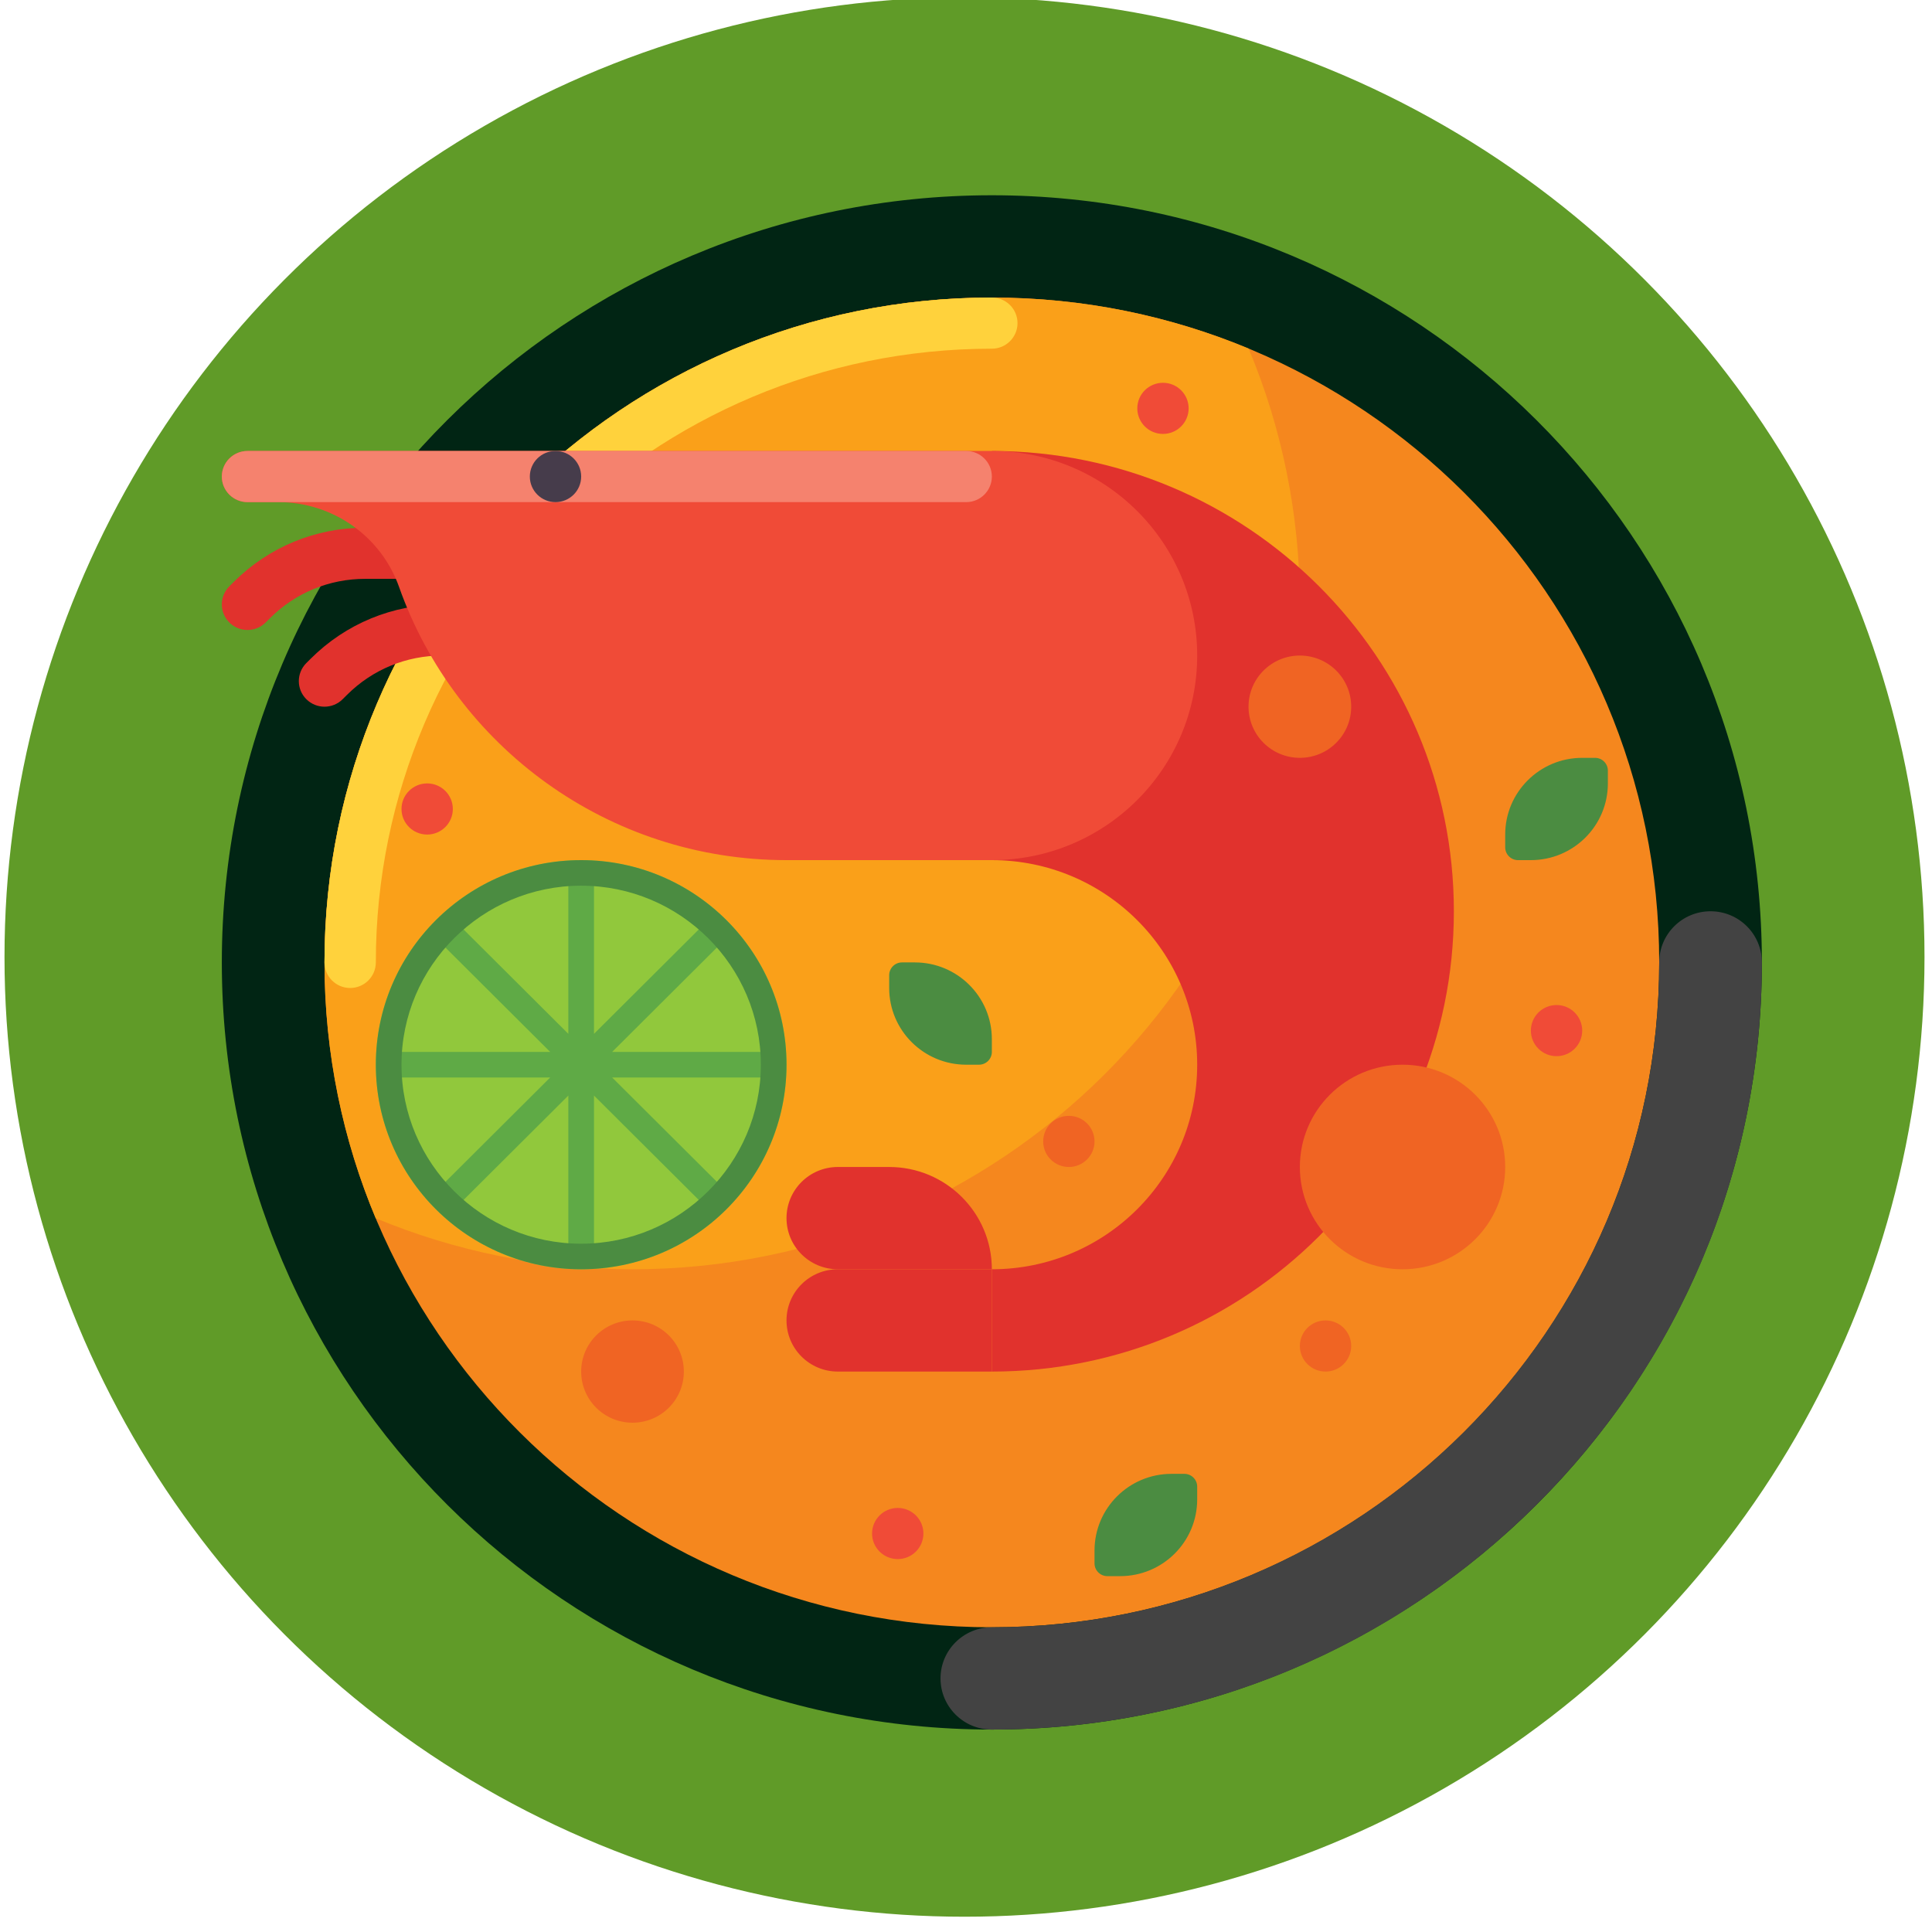 <?xml version="1.0" encoding="UTF-8" standalone="no"?>
<!DOCTYPE svg PUBLIC "-//W3C//DTD SVG 1.1//EN" "http://www.w3.org/Graphics/SVG/1.1/DTD/svg11.dtd">
<svg width="100%" height="100%" viewBox="0 0 166 166" version="1.1" xmlns="http://www.w3.org/2000/svg" xmlns:xlink="http://www.w3.org/1999/xlink" xml:space="preserve" xmlns:serif="http://www.serif.com/" style="fill-rule:evenodd;clip-rule:evenodd;stroke-linejoin:round;stroke-miterlimit:2;">
    <g transform="matrix(1,0,0,1,-5192,-880)">
        <g transform="matrix(1.63,0,0,1.753,-2950.67,16)">
            <g transform="matrix(1.1,0,0,1.019,-512.626,84.816)">
                <g id="Bakmi---Soto" serif:id="Bakmi &amp; Soto">
                    <g>
                        <g transform="matrix(0.581,0,0,0.583,2153.24,64.295)">
                            <circle cx="4992.03" cy="655.544" r="79.18" style="fill:rgb(96,155,40);"/>
                        </g>
                        <g transform="matrix(0.205,0,0,0.205,5018.02,409.837)">
                            <path d="M360,180C360,279.41 279.41,360 180,360C80.59,360 0,279.41 0,180C0,80.59 80.59,0 180,0C279.41,0 360,80.59 360,180Z" style="fill:rgb(1,37,20);fill-rule:nonzero;"/>
                            <path d="M336,180C336,266.156 266.156,336 180,336C93.844,336 24,266.156 24,180C24,93.844 93.844,24 180,24C266.156,24 336,93.844 336,180Z" style="fill:rgb(245,135,30);fill-rule:nonzero;"/>
                            <path d="M24,180C24,201.273 28.266,221.547 35.973,240.027C54.453,247.735 74.727,252 96,252C182.156,252 252,182.156 252,96C252,74.727 247.734,54.453 240.027,35.973C221.547,28.266 201.273,24 180,24C93.844,24 24,93.844 24,180Z" style="fill:rgb(250,160,25);fill-rule:nonzero;"/>
                            <path d="M30,186C33.312,186 36,183.312 36,180C36,100.598 100.598,36 180,36C183.312,36 186,33.312 186,30C186,26.688 183.312,24 180,24C93.844,24 24,93.844 24,180C24,183.312 26.688,186 30,186Z" style="fill:rgb(255,210,60);fill-rule:nonzero;"/>
                            <path d="M180,360C173.371,360 168,354.629 168,348C168,341.371 173.371,336 180,336C266.02,336 336,266.02 336,180C336,173.371 341.371,168 348,168C354.629,168 360,173.371 360,180C360,228.078 341.277,273.281 307.281,307.281C273.281,341.277 228.078,360 180,360Z" style="fill:rgb(67,67,67);fill-rule:nonzero;"/>
                            <path d="M6,102C4.465,102 2.93,101.414 1.758,100.242C-0.586,97.898 -0.586,94.102 1.758,91.758L2.773,90.742C10.988,82.523 21.914,78 33.531,78L60,78C63.312,78 66,80.688 66,84C66,87.312 63.312,90 60,90L33.531,90C25.117,90 17.207,93.277 11.258,99.227L10.242,100.242C9.07,101.414 7.535,102 6,102Z" style="fill:rgb(225,50,45);fill-rule:nonzero;"/>
                            <path d="M24,120C22.465,120 20.93,119.414 19.758,118.242C17.414,115.898 17.414,112.102 19.758,109.758L20.773,108.742C28.988,100.523 39.914,96 51.531,96L78,96C81.312,96 84,98.688 84,102C84,105.312 81.312,108 78,108L51.531,108C43.117,108 35.207,111.277 29.258,117.227L28.242,118.242C27.07,119.414 25.535,120 24,120Z" style="fill:rgb(225,50,45);fill-rule:nonzero;"/>
                            <path d="M180,60C239.648,60 288,108.352 288,168C288,227.648 239.648,276 180,276L180,252C206.512,252 228,230.512 228,204C228,177.488 206.512,156 180,156L180,60Z" style="fill:rgb(225,50,45);fill-rule:nonzero;"/>
                            <path d="M180,60L6,60C2.688,60 0,62.688 0,66C0,69.312 2.688,72 6,72L13.188,72C25.867,72 37.223,79.953 41.434,91.914C54.59,129.242 90.168,156 132,156L180,156C206.508,156 228,134.508 228,108C228,81.492 206.508,60 180,60Z" style="fill:rgb(240,75,55);fill-rule:nonzero;"/>
                            <path d="M174,72L6,72C2.688,72 0,69.312 0,66C0,62.688 2.688,60 6,60L174,60C177.312,60 180,62.688 180,66C180,69.312 177.312,72 174,72Z" style="fill:rgb(245,130,110);fill-rule:nonzero;"/>
                            <path d="M144,228L156,228C169.254,228 180,238.746 180,252L144,252C137.371,252 132,246.629 132,240C132,233.371 137.371,228 144,228Z" style="fill:rgb(225,50,45);fill-rule:nonzero;"/>
                            <path d="M144,276L180,276L180,252L144,252C137.371,252 132,257.371 132,264C132,270.629 137.371,276 144,276Z" style="fill:rgb(225,50,45);fill-rule:nonzero;"/>
                            <path d="M84,66C84,69.312 81.312,72 78,72C74.688,72 72,69.312 72,66C72,62.688 74.688,60 78,60C81.312,60 84,62.688 84,66Z" style="fill:rgb(70,60,75);fill-rule:nonzero;"/>
                            <path d="M132,204C132,230.508 110.508,252 84,252C57.492,252 36,230.508 36,204C36,177.492 57.492,156 84,156C110.508,156 132,177.492 132,204Z" style="fill:rgb(145,200,60);fill-rule:nonzero;"/>
                            <path d="M126,201L91.242,201L115.82,176.422C116.992,175.25 116.992,173.352 115.82,172.18C114.648,171.008 112.75,171.008 111.578,172.18L87,196.758L87,162C87,160.344 85.656,159 84,159C82.344,159 81,160.344 81,162L81,196.758L56.422,172.18C55.25,171.008 53.351,171.008 52.18,172.18C51.008,173.352 51.008,175.25 52.18,176.422L76.758,201L42,201C40.344,201 39,202.344 39,204C39,205.656 40.344,207 42,207L76.758,207L52.18,231.578C51.008,232.75 51.008,234.648 52.18,235.82C52.766,236.406 53.535,236.699 54.301,236.699C55.07,236.699 55.836,236.406 56.422,235.82L81,211.242L81,246C81,247.656 82.344,249 84,249C85.656,249 87,247.656 87,246L87,211.242L111.578,235.82C112.164,236.406 112.934,236.699 113.699,236.699C114.469,236.699 115.234,236.406 115.82,235.82C116.992,234.648 116.992,232.75 115.82,231.578L91.242,207L126,207C127.656,207 129,205.656 129,204C129,202.344 127.656,201 126,201Z" style="fill:rgb(95,170,70);fill-rule:nonzero;"/>
                            <path d="M84,162C107.16,162 126,180.84 126,204C126,227.16 107.16,246 84,246C60.84,246 42,227.16 42,204C42,180.84 60.84,162 84,162ZM84,156C57.492,156 36,177.492 36,204C36,230.508 57.492,252 84,252C110.508,252 132,230.508 132,204C132,177.492 110.508,156 84,156Z" style="fill:rgb(75,140,65);fill-rule:nonzero;"/>
                            <path d="M225,300L222,300C212.059,300 204,308.059 204,318L204,321C204,322.656 205.344,324 207,324L210,324C219.941,324 228,315.941 228,306L228,303C228,301.344 226.656,300 225,300Z" style="fill:rgb(75,140,65);fill-rule:nonzero;"/>
                            <path d="M159,180L162,180C171.941,180 180,188.059 180,198L180,201C180,202.656 178.656,204 177,204L174,204C164.059,204 156,195.941 156,186L156,183C156,181.344 157.344,180 159,180Z" style="fill:rgb(75,140,65);fill-rule:nonzero;"/>
                            <path d="M321,132L318,132C308.059,132 300,140.059 300,150L300,153C300,154.656 301.344,156 303,156L306,156C315.941,156 324,147.941 324,138L324,135C324,133.344 322.656,132 321,132Z" style="fill:rgb(75,140,65);fill-rule:nonzero;"/>
                            <path d="M300,228C300,241.254 289.254,252 276,252C262.746,252 252,241.254 252,228C252,214.746 262.746,204 276,204C289.254,204 300,214.746 300,228Z" style="fill:rgb(240,100,35);fill-rule:nonzero;"/>
                            <path d="M264,120C264,126.629 258.629,132 252,132C245.371,132 240,126.629 240,120C240,113.371 245.371,108 252,108C258.629,108 264,113.371 264,120Z" style="fill:rgb(240,100,35);fill-rule:nonzero;"/>
                            <path d="M108,276C108,282.629 102.629,288 96,288C89.371,288 84,282.629 84,276C84,269.371 89.371,264 96,264C102.629,264 108,269.371 108,276Z" style="fill:rgb(240,100,35);fill-rule:nonzero;"/>
                            <path d="M264,270C264,273.312 261.312,276 258,276C254.688,276 252,273.312 252,270C252,266.688 254.688,264 258,264C261.312,264 264,266.688 264,270Z" style="fill:rgb(240,100,35);fill-rule:nonzero;"/>
                            <path d="M164,314C164,317.312 161.312,320 158,320C154.688,320 152,317.312 152,314C152,310.688 154.688,308 158,308C161.312,308 164,310.688 164,314Z" style="fill:rgb(240,75,55);fill-rule:nonzero;"/>
                            <path d="M226,50C226,53.312 223.312,56 220,56C216.688,56 214,53.312 214,50C214,46.688 216.688,44 220,44C223.312,44 226,46.688 226,50Z" style="fill:rgb(240,75,55);fill-rule:nonzero;"/>
                            <path d="M54,144C54,147.312 51.312,150 48,150C44.688,150 42,147.312 42,144C42,140.688 44.688,138 48,138C51.312,138 54,140.688 54,144Z" style="fill:rgb(240,75,55);fill-rule:nonzero;"/>
                            <path d="M318,196C318,199.312 315.312,202 312,202C308.688,202 306,199.312 306,196C306,192.688 308.688,190 312,190C315.312,190 318,192.688 318,196Z" style="fill:rgb(240,75,55);fill-rule:nonzero;"/>
                            <path d="M204,222C204,225.312 201.312,228 198,228C194.688,228 192,225.312 192,222C192,218.688 194.688,216 198,216C201.312,216 204,218.688 204,222Z" style="fill:rgb(240,100,35);fill-rule:nonzero;"/>
                        </g>
                    </g>
                </g>
            </g>
        </g>
    </g>
</svg>
